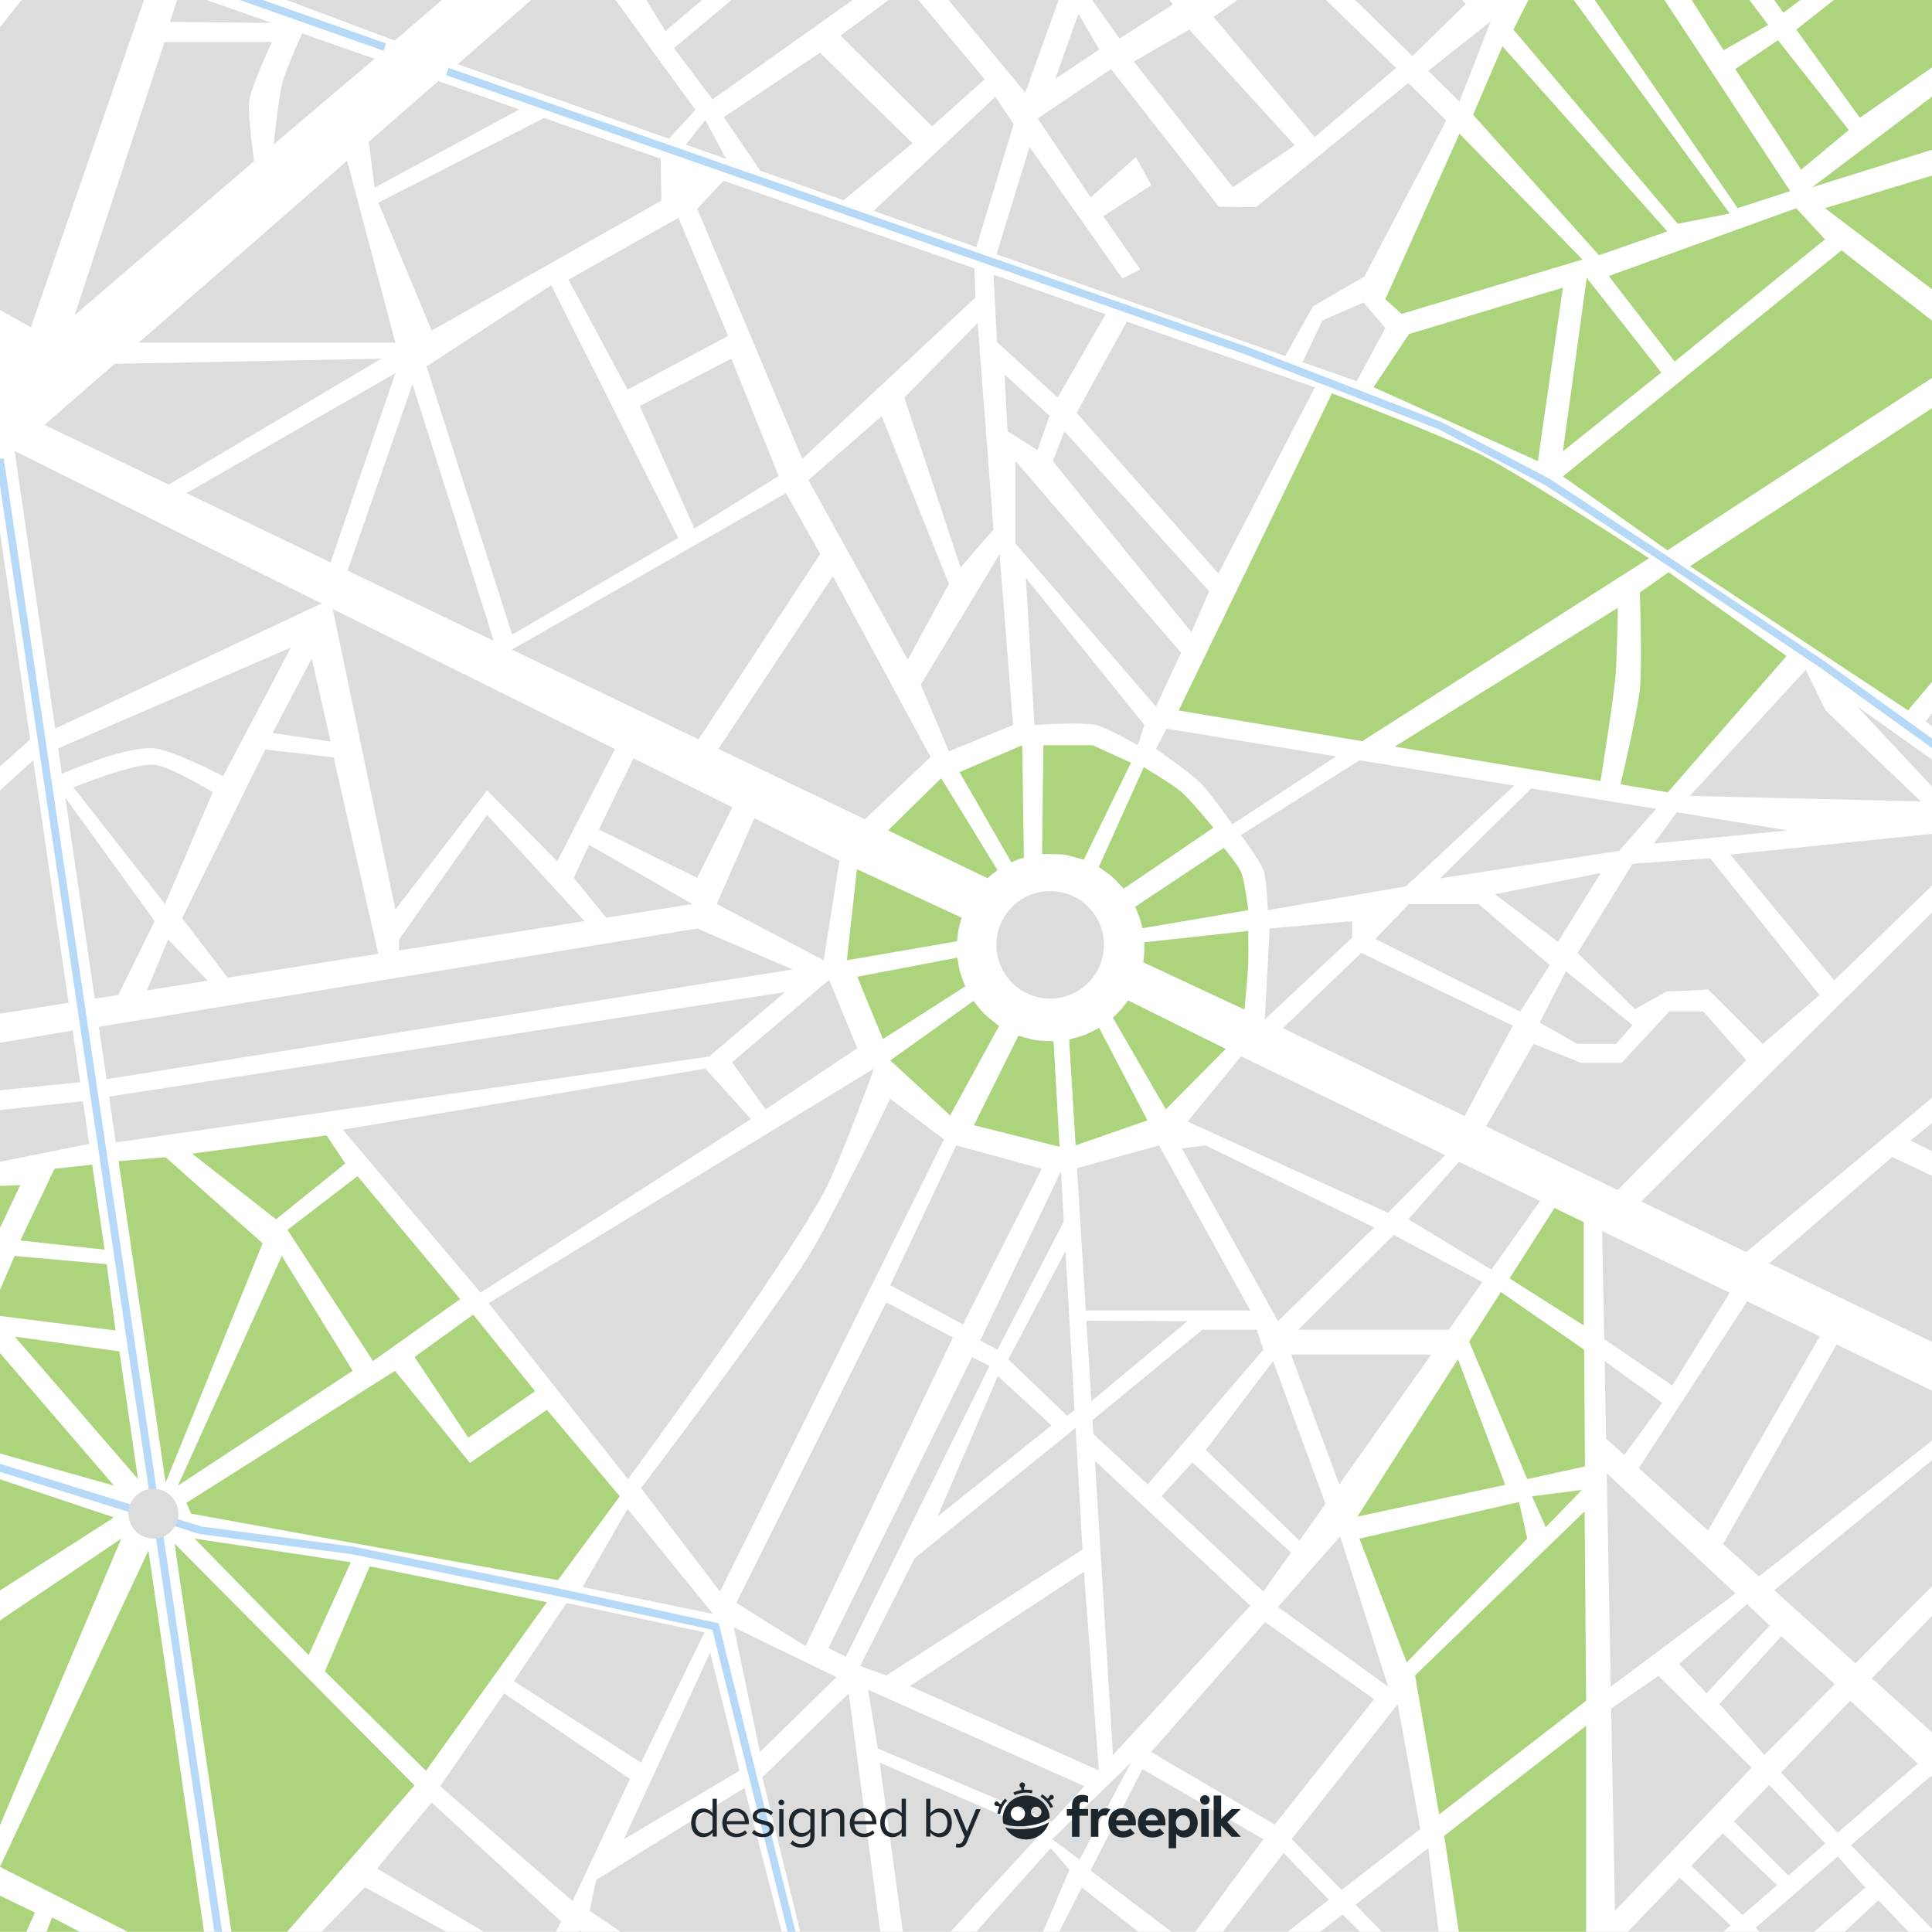 <?xml version="1.0" encoding="utf-8"?>
<!-- Generator: Adobe Illustrator 27.5.0, SVG Export Plug-In . SVG Version: 6.00 Build 0)  -->
<svg version="1.1" xmlns="http://www.w3.org/2000/svg" xmlns:xlink="http://www.w3.org/1999/xlink" x="0px" y="0px"
	 viewBox="0 0 500 500" style="enable-background:new 0 0 500 500;" xml:space="preserve">
<rect x="0" y="0" width="500" height="500" fill="#808080" stroke="none"/>
<g id="BACKGROUND">
	<rect x="0" y="-0.051" style="fill:#FFFFFF;" width="500.003" height="500.027"/>
</g>
<g id="OBJECTS">
	<g>
		<defs>
			<rect id="SVGID_1_" x="0" y="-0.051" width="500.003" height="500.003"/>
		</defs>
		<clipPath id="SVGID_00000173157156530232858840000013961585361885057434_">
			<use xlink:href="#SVGID_1_"  style="overflow:visible;"/>
		</clipPath>
		<g style="clip-path:url(#SVGID_00000173157156530232858840000013961585361885057434_);">
			<polygon style="fill:#DCDCDC;" points="-13.301,-16.897 -13.301,4.184 5.04,-16.897 			"/>
			<polygon style="fill:#DCDCDC;" points="39.031,-5.093 16.002,-13.103 -13.301,23.789 -13.301,72.698 7.991,84.714 			"/>
			<path style="fill:#DCDCDC;" d="M-13.301,79.655v39.422c0,0,13.281-3.795,13.281-19.711C-0.02,84.714-13.301,79.655-13.301,79.655
				z"/>
			<path style="fill:#DCDCDC;" d="M70.392,10.877H42.565L19.322,81.552l46.443-39.843c0,0-1.784-12.292-1.224-15.811
				C65.176,21.918,70.392,10.877,70.392,10.877z"/>
			<polygon style="fill:#DCDCDC;" points="43.977,5.66 70.392,5.938 46.589,-2.379 			"/>
			<path style="fill:#DCDCDC;" d="M78.177,8.658l18.778,6.561l-26.131,22.15c0,0,1.303-12.713,2.415-16.531
				C74.204,17.519,78.177,8.658,78.177,8.658z"/>
			<rect x="29.6" y="-16.897" style="fill:#DCDCDC;" width="10.435" height="2.003"/>
			<polygon style="fill:#DCDCDC;" points="51.305,-16.897 48.906,-9.511 102.135,10.507 124.811,-8.947 116.401,-16.897 			"/>
			<polygon style="fill:#DCDCDC;" points="123.2,-16.897 134.078,-16.897 128.186,-11.842 			"/>
			<polygon style="fill:#DCDCDC;" points="150.827,-11.654 118.446,16.613 173.111,35.893 179.961,28.427 			"/>
			<polygon style="fill:#DCDCDC;" points="201.622,-16.897 156.833,-16.897 172.214,8.031 			"/>
			<polygon style="fill:#DCDCDC;" points="209.528,-16.897 244.47,-16.897 184.388,25.739 174.428,12.458 			"/>
			<polygon style="fill:#DCDCDC;" points="251.624,-16.897 280.044,-16.897 265.34,24 239.568,-7.147 			"/>
			<polygon style="fill:#DCDCDC;" points="241.229,32.696 254.826,20.522 234.746,-3.511 217.512,9.217 			"/>
			<polygon style="fill:#DCDCDC;" points="212.216,13.644 187.313,30.325 196.749,44.18 218.309,51.834 236.169,37.071 			"/>
			<polygon style="fill:#DCDCDC;" points="226.077,54.568 252.674,63.955 262.336,32.116 257.593,25.054 			"/>
			<polygon style="fill:#DCDCDC;" points="182.544,31.062 177.498,37.44 187.942,41.124 			"/>
			<polygon style="fill:#DCDCDC;" points="279.096,3.551 273.088,20.416 284.471,12.827 			"/>
			<polygon style="fill:#DCDCDC;" points="303.55,1.127 289.32,-16.897 281.415,-1.719 289.742,9.981 			"/>
			<polygon style="fill:#DCDCDC;" points="298.28,-16.897 328.637,-16.897 310.191,-2.035 			"/>
			<polygon style="fill:#DCDCDC;" points="333.38,-9.466 314.091,4.421 340.231,35.489 361.313,17.57 			"/>
			<polygon style="fill:#DCDCDC;" points="365.529,14.514 337.702,-12.787 343.077,-16.897 363.315,-16.897 379.337,1.022 			"/>
			<polygon style="fill:#ACD47C;" points="371.537,-16.897 396.94,-16.897 385.978,-2.035 			"/>
			<polygon style="fill:#DCDCDC;" points="385.767,5.554 369.64,18.308 377.703,26.319 			"/>
			<polygon style="fill:#DCDCDC;" points="307.766,7.662 293.431,15.937 319.045,48.454 335.066,37.598 			"/>
			<polygon style="fill:#DCDCDC;" points="266.447,38.019 257.9,65.798 332.617,92.151 339.81,79.259 353.091,71.591 
				374.277,31.194 364.475,21.47 325.053,53.619 315.461,53.514 287.528,17.887 268.555,30.641 282.258,51.09 293.958,40.654 
				297.963,47.927 285.526,55.938 295.117,69.746 290.48,72.065 			"/>
			<polygon style="fill:#ACD47C;" points="377.703,34.593 358.519,77.441 362.736,81.236 409.536,67.164 			"/>
			<polygon style="fill:#ACD47C;" points="388.823,11.984 381.234,29.692 413.805,66.057 431.513,59.891 			"/>
			<polygon style="fill:#ACD47C;" points="400.365,-9.466 391.669,7.662 434.201,57.915 447.64,55.253 			"/>
			<polygon style="fill:#ACD47C;" points="405.425,-10.626 410.801,-16.897 419.655,-16.897 463.293,49.456 449.695,53.883 			"/>
			<polygon style="fill:#ACD47C;" points="427.086,-16.897 440.051,-16.897 457.601,6.45 446.059,13.012 			"/>
			<polygon style="fill:#ACD47C;" points="460.131,10.403 449.063,17.887 466.139,43.922 478.471,33.645 			"/>
			<polygon style="fill:#ACD47C;" points="446.85,-16.897 461.554,3.288 477.206,-8.412 466.771,-16.897 			"/>
			<polygon style="fill:#ACD47C;" points="496.021,-16.897 464.874,7.662 481.317,30.483 515.311,6.793 515.311,-16.897 			"/>
			<polygon style="fill:#ACD47C;" points="515.311,13.881 515.311,33.803 507.247,21.312 			"/>
			<polygon style="fill:#ACD47C;" points="501.555,23.842 468.985,48.454 508.354,36.148 			"/>
			<polygon style="fill:#ACD47C;" points="515.311,40.76 472.305,53.883 515.311,86.453 			"/>
			<polygon style="fill:#ACD47C;" points="433.41,93.568 472.305,61.946 464.874,53.883 416.334,71.433 			"/>
			<polygon style="fill:#ACD47C;" points="476.574,64.792 510.409,91.038 431.513,142.424 404.476,123.293 			"/>
			<polygon style="fill:#ACD47C;" points="404.476,116.81 429.932,96.414 410.643,71.907 			"/>
			<polygon style="fill:#ACD47C;" points="404.476,74.437 397.994,119.34 355.462,100.209 364.633,86.453 			"/>
			<polygon style="fill:#ACD47C;" points="513.413,96.888 437.363,146.535 493.808,183.848 514.14,159.629 			"/>
			<polygon style="fill:#DCDCDC;" points="514.14,166.14 498.393,186.694 508.828,195.074 515.469,195.074 			"/>
			<polygon style="fill:#DCDCDC;" points="467.337,173.349 437.322,205.99 497.128,207.407 472.463,183.848 			"/>
			<polygon style="fill:#DCDCDC;" points="480.515,182.727 501.239,204.877 511.64,204.877 			"/>
			<polygon style="fill:#DCDCDC;" points="447.798,221.162 474.677,253.733 515.469,214.205 			"/>
			<polygon style="fill:#DCDCDC;" points="424.766,310.93 514.14,222.111 514.14,272.39 451.909,324.051 			"/>
			<polygon style="fill:#DCDCDC;" points="514.14,279.188 514.14,304.96 494.44,295.157 			"/>
			<polygon style="fill:#DCDCDC;" points="489.697,299.426 457.887,326.941 514.14,354.134 514.14,310.968 			"/>
			<polygon style="fill:#DCDCDC;" points="433.953,210.211 428.035,218.316 462.661,214.913 			"/>
			<polygon style="fill:#DCDCDC;" points="396.283,204.041 372.696,227.328 419.022,220.214 428.597,209.333 			"/>
			<path style="fill:#DCDCDC;" d="M351.83,196.76l-30.677,19.343c0,0,4.949,6.604,5.85,9.17c0.856,2.438,1.107,10.277,1.107,10.277
				l35.733-6.166l28.016-26.068L351.83,196.76z"/>
			<path style="fill:#ACD47C;" d="M431.835,148.084l-7.437,5.249c0,0,0.619,18.767,0,24.981c-0.616,6.179-5.017,24.677-5.017,24.677
				l12.257,2.049l30.707-35.263L431.835,148.084z"/>
			<path style="fill:#ACD47C;" d="M426.77,144.479c0,0-31.987-20.937-43.322-26.72c-9.33-4.761-38.737-15.969-38.737-15.969
				l-39.679,82.089l47.514,7.942L426.77,144.479z"/>
			<path style="fill:#DCDCDC;" d="M345.762,195.766l-43.896-7.19l-2.69,5.234c0,0,8.968,6.285,11.542,8.854
				c2.384,2.379,8.222,10.672,8.222,10.672L345.762,195.766z"/>
			<path style="fill:#ACD47C;" d="M418.706,157.286l-57.77,35.937l53.271,8.904c0,0,3.248-20.054,3.866-26.974
				C418.471,170.701,418.706,157.286,418.706,157.286z"/>
			<path style="fill:#ACD47C;" d="M296.013,198.553c0,0,7.457,4.446,9.645,6.324c2.378,2.043,8.38,9.328,8.38,9.328l-23.234,15.789
				c0,0-2.282-2.492-3.132-3.225c-0.776-0.669-3.307-2.381-3.307-2.381L296.013,198.553z"/>
			<path style="fill:#ACD47C;" d="M316.726,219.423l-22.958,15.253c0,0,0.812,1.875,1.045,2.518
				c0.279,0.769,0.843,3.028,0.843,3.028l27.394-4.672c0,0-0.897-7.631-1.897-9.961
				C320.404,223.845,316.726,219.423,316.726,219.423z"/>
			<path style="fill:#ACD47C;" d="M322.067,261.284l-26.194-12.249c0,0,0.231-1.876,0.263-2.505
				c0.035-0.666-0.003-2.668-0.003-2.668l26.916-2.936c0,0,0.09,6.405,0,8.538C322.941,252.04,322.067,261.284,322.067,261.284z"/>
			<polygon style="fill:#DCDCDC;" points="328.584,240.293 327.33,263.828 349.929,242.665 349.929,238.396 			"/>
			<polygon style="fill:#DCDCDC;" points="331.998,266.085 352.3,246.618 391.511,265.433 379.029,288.82 			"/>
			<polygon style="fill:#DCDCDC;" points="401.077,249.78 393.409,261.796 355.937,242.981 364.633,233.969 382.657,233.969 			"/>
			<polygon style="fill:#DCDCDC;" points="386.926,231.439 414.279,225.906 403.211,243.772 			"/>
			<polygon style="fill:#DCDCDC;" points="408.271,246.618 423.133,261.164 431.355,256.579 442.106,256.104 456.178,270.176 
				470.882,257.527 442.581,222.111 422.501,223.534 			"/>
			<polygon style="fill:#DCDCDC;" points="451.909,274.366 440.841,261.796 431.987,261.796 419.655,275.077 409.22,275.077 
				396.887,270.176 384.582,291.504 418.658,307.977 			"/>
			<polygon style="fill:#DCDCDC;" points="405.267,251.361 398.468,264.642 408.271,270.176 418.232,270.176 422.501,265.275 			"/>
			<polygon style="fill:#DCDCDC;" points="337.097,93.731 351.112,98.674 358.519,84.925 352.88,78.284 342.234,82.922 			"/>
			<polygon style="fill:#DCDCDC;" points="291.605,83.234 278.621,106.849 315.303,148.432 340.294,100.246 			"/>
			<polygon style="fill:#DCDCDC;" points="286.132,81.321 273.72,102.897 258.015,88.509 257.119,71.076 			"/>
			<polygon style="fill:#DCDCDC;" points="253.008,83.607 234.035,102.897 248.581,146.851 257.119,137.048 			"/>
			<polygon style="fill:#DCDCDC;" points="258.7,143.373 238.304,177.208 245.577,194.442 262.178,187.643 			"/>
			<path style="fill:#DCDCDC;" d="M265.498,149.539l2.214,38.104c0,0,12.078-0.894,15.969,0c2.912,0.669,10.751,5.218,10.751,5.218
				l1.739-5.218L265.498,149.539z"/>
			<polygon style="fill:#DCDCDC;" points="262.811,119.34 262.811,140.685 299.176,182.9 305.658,168.907 			"/>
			<polygon style="fill:#DCDCDC;" points="259.965,96.888 260.755,111.593 268.502,116.494 271.638,107.64 			"/>
			<polygon style="fill:#DCDCDC;" points="275.459,111.593 272.455,119.34 308.346,163.611 312.931,153.017 			"/>
			<path style="fill:#ACD47C;" d="M270.031,192.861h12.754l9.908,4.532l-12.217,25.113c0,0-3.845-1.139-5.165-1.322
				c-1.39-0.193-5.613-0.14-5.613-0.14L270.031,192.861z"/>
			<path style="fill:#ACD47C;" d="M264.55,192.861l-16.233,6.957l13.407,23.354c0,0,1.188-0.516,1.587-0.666
				c0.417-0.157,1.673-0.563,1.673-0.563L264.55,192.861z"/>
			<path style="fill:#ACD47C;" d="M229.832,214.915l13.742-13.517l14.59,23.8c0,0-1.035,0.742-1.358,1.004
				c-0.321,0.261-1.262,1.074-1.262,1.074L229.832,214.915z"/>
			<polygon style="fill:#DCDCDC;" points="228.185,107.693 209.212,124.241 234.931,170.725 245.577,151.12 			"/>
			<polygon style="fill:#DCDCDC;" points="215.536,149.117 185.918,193.804 223.833,212.031 240.833,195.917 			"/>
			<polygon style="fill:#DCDCDC;" points="212.268,143.373 180.799,191.343 132.486,168.117 203.414,127.614 			"/>
			<polygon style="fill:#DCDCDC;" points="207.63,118.76 252.428,77.019 252.197,69.464 187.257,46.772 180.436,54.041 			"/>
			<polygon style="fill:#DCDCDC;" points="175.587,56.36 147.127,72.382 162.411,100.841 188.447,86.928 			"/>
			<polygon style="fill:#DCDCDC;" points="165.573,105.057 179.698,136.785 201.517,123.187 189.29,92.83 			"/>
			<polygon style="fill:#DCDCDC;" points="97.903,52.46 111.711,85.557 171.16,51.933 170.982,41.086 140.788,30.535 			"/>
			<polygon style="fill:#DCDCDC;" points="96.954,48.56 95.442,36.694 113.442,20.98 134.427,28.313 			"/>
			<polygon style="fill:#DCDCDC;" points="142.648,73.805 110.393,94.833 132.529,164.243 175.534,139.209 			"/>
			<polygon style="fill:#DCDCDC;" points="89.831,41.592 102.33,88.667 35.905,88.667 			"/>
			<polygon style="fill:#DCDCDC;" points="29.676,94.163 11.514,109.959 43.671,125.419 98.693,92.83 			"/>
			<polygon style="fill:#DCDCDC;" points="48.256,127.614 85.549,145.551 102.33,96.572 			"/>
			<polygon style="fill:#DCDCDC;" points="106.757,99.418 89.946,147.665 127.785,165.857 			"/>
			<polygon style="fill:#DCDCDC;" points="14.287,188.571 83.229,156.171 3.767,116.722 			"/>
			<polygon style="fill:#DCDCDC;" points="-13.301,210.147 7.821,191.366 -2.287,122.007 -14.144,132.358 			"/>
			<polygon style="fill:#DCDCDC;" points="8.602,196.727 -13.301,216.682 -13.301,253.364 -1.058,262.497 17.754,259.519 			"/>
			<path style="fill:#DCDCDC;" d="M75.293,167.563l-60.259,26.11l0.969,6.62c0,0,15.729-7.145,23.715-6.642
				c4.893,0.308,18.024,7.22,18.024,7.22L75.293,167.563z"/>
			<path style="fill:#DCDCDC;" d="M19.006,203.77c0,0,15.47-6.297,20.87-5.85c4.177,0.345,15.178,7.115,15.178,7.115l-12.359,28.934
				L19.006,203.77z"/>
			<polygon style="fill:#DCDCDC;" points="16.903,206.434 24.519,258.448 30.608,257.485 40.035,238.396 			"/>
			<polygon style="fill:#DCDCDC;" points="43.513,243.139 38.001,256.314 53.771,253.818 			"/>
			<polygon style="fill:#DCDCDC;" points="80.669,170.409 70.55,189.699 85.57,191.912 			"/>
			<polygon style="fill:#DCDCDC;" points="68.653,193.967 47.15,237.606 58.892,253.008 97.895,246.834 86.361,196.023 			"/>
			<polygon style="fill:#DCDCDC;" points="86.1,157.596 102.33,235.392 126.046,204.561 144.229,222.901 159.146,193.86 			"/>
			<polygon style="fill:#DCDCDC;" points="126.046,210.885 103.278,243.139 103.278,245.982 151.279,238.384 			"/>
			<polygon style="fill:#DCDCDC;" points="163.952,196.246 154.98,214.68 180.436,227.17 189.524,208.941 			"/>
			<polygon style="fill:#DCDCDC;" points="152.45,218.632 148.498,227.17 156.879,237.498 179.171,233.969 			"/>
			<polygon style="fill:#DCDCDC;" points="195.21,211.764 185.495,233.969 213.164,248.515 217.265,222.713 			"/>
			<polygon style="fill:#DCDCDC;" points="221.86,271.283 214.587,253.575 189.448,274.919 198.144,287.094 			"/>
			<path style="fill:#ACD47C;" d="M248.875,237.494c0,0-0.627,2.157-0.774,2.89c-0.159,0.795-0.428,3.213-0.428,3.213l-28.5,4.917
				l2.601-23.564L248.875,237.494z"/>
			<path style="fill:#ACD47C;" d="M221.86,252.784l6.641,16.127l21.296-13.625c0,0-1.095-2.81-1.357-3.779
				c-0.244-0.903-0.683-3.678-0.683-3.678L221.86,252.784z"/>
			<path style="fill:#ACD47C;" d="M230.398,274.445l21.535-15.406c0,0,2.022,2.583,2.798,3.349c0.879,0.868,3.831,3.123,3.831,3.123
				l-12.669,23.163L230.398,274.445z"/>
			<path style="fill:#ACD47C;" d="M263.564,268.03c0,0,3.248,0.963,4.36,1.144c1.171,0.19,4.735,0.311,4.735,0.311l1.555,27.31
				l-22.156-5.591L263.564,268.03z"/>
			<path style="fill:#ACD47C;" d="M278.376,296.422l18.586-6.482l-12.513-23.936c0,0-2.702,1.437-3.65,1.809
				c-0.995,0.39-4.101,1.21-4.101,1.21L278.376,296.422z"/>
			<path style="fill:#ACD47C;" d="M301.705,287.094l15.513-15.638l-25.266-12.553c0,0-1.306,1.757-1.787,2.305
				c-0.504,0.574-2.153,2.169-2.153,2.169L301.705,287.094z"/>
			<path style="fill:#DCDCDC;" d="M226.182,276.553l-99.714,60.714l36.049,45.535c0,0,40.175-54.557,50.806-74.417
				C217.373,300.819,226.182,276.553,226.182,276.553z"/>
			<path style="fill:#DCDCDC;" d="M230.398,284.353l13.914,10.541l-57.973,117.001l-20.449-26.773c0,0,33.866-44.619,43.638-60.503
				C215.469,314.961,230.398,284.353,230.398,284.353z"/>
			<polygon style="fill:#DCDCDC;" points="194.349,289.623 182.544,276.553 88.732,292.364 124.36,334.526 			"/>
			<polygon style="fill:#ACD47C;" points="119.089,336.213 96.532,352.235 74.397,318.294 92.527,304.38 			"/>
			<polygon style="fill:#ACD47C;" points="89.353,301.095 71.446,315.553 49.728,298.574 84.516,293.84 			"/>
			<polygon style="fill:#ACD47C;" points="72.921,325.04 46.043,384.489 91.262,354.764 			"/>
			<polygon style="fill:#ACD47C;" points="102.224,354.764 48.256,388.916 49.444,391.736 144.387,408.943 160.409,387.23 
				141.541,364.883 121.619,378.586 			"/>
			<polygon style="fill:#ACD47C;" points="122.462,340.218 107.284,351.181 121.197,372.051 138.484,360.035 			"/>
			<polygon style="fill:#ACD47C;" points="141.541,414.635 110.235,458.273 84.095,432.554 95.689,405.359 			"/>
			<polygon style="fill:#ACD47C;" points="50.365,398.192 79.878,428.338 90.786,404.3 			"/>
			<polygon style="fill:#ACD47C;" points="67.969,321.758 42.834,299.469 30.679,300.514 42.861,383.713 			"/>
			<polygon style="fill:#ACD47C;" points="23.857,301.399 14.105,302.483 5.251,321.034 27.066,323.416 			"/>
			<polygon style="fill:#ACD47C;" points="3.775,325.04 -2.76,340.218 29.896,344.329 27.613,327.168 			"/>
			<polygon style="fill:#ACD47C;" points="-13.301,307.543 5.251,306.699 -13.301,345.91 			"/>
			<polygon style="fill:#ACD47C;" points="-5.29,344.013 -14.566,361.3 -14.566,372.051 29.494,384.489 			"/>
			<polygon style="fill:#ACD47C;" points="-14.566,377.954 -14.566,420.959 29.494,392.711 			"/>
			<polygon style="fill:#ACD47C;" points="31.391,398.192 -13.301,428.338 -13.301,477.668 -4.025,481.884 			"/>
			<polygon style="fill:#ACD47C;" points="38.411,401.261 -0.02,483.149 54.37,510.765 			"/>
			<polygon style="fill:#ACD47C;" points="45.167,399.457 61.959,514.138 107.284,462.068 			"/>
			<polygon style="fill:#ACD47C;" points="-13.301,484.203 -13.301,511.609 1.667,511.609 9.045,494.955 			"/>
			<polygon style="fill:#ACD47C;" points="13.472,496.219 7.464,511.609 42.986,511.609 			"/>
			<polygon style="fill:#DCDCDC;" points="27.572,279.297 205.101,250.887 180.436,240.293 25.585,265.726 			"/>
			<polygon style="fill:#DCDCDC;" points="28.231,283.799 29.967,295.652 183.545,273.417 203.203,256.737 			"/>
			<polygon style="fill:#DCDCDC;" points="-13.301,288.675 21.465,284.986 23.075,296.033 -13.301,303.326 			"/>
			<polygon style="fill:#DCDCDC;" points="-13.301,272.113 -13.301,283.51 20.747,280.062 18.799,266.689 			"/>
			<polygon style="fill:#DCDCDC;" points="150.757,410.717 184.547,417.692 162.411,390.497 			"/>
			<polygon style="fill:#DCDCDC;" points="146.6,414.846 133.003,435.084 165.89,456.165 182.333,422.435 			"/>
			<polygon style="fill:#DCDCDC;" points="163.044,460.381 148.181,492.003 113.924,462.279 130.473,438.246 			"/>
			<polygon style="fill:#DCDCDC;" points="111.711,466.495 97.587,483.571 139.538,508.447 145.23,497.273 			"/>
			<polygon style="fill:#DCDCDC;" points="94.424,488.419 72.711,510.765 135.322,510.765 			"/>
			<polygon style="fill:#DCDCDC;" points="150.079,499.592 143.754,511.609 164.836,511.609 			"/>
			<polygon style="fill:#DCDCDC;" points="192.663,462.7 154.295,486.522 152.608,494.533 177.906,511.609 205.101,510.765 			"/>
			<polygon style="fill:#DCDCDC;" points="183.793,427.65 161.463,475.981 191.398,458.273 			"/>
			<polygon style="fill:#DCDCDC;" points="189.922,421.17 196.668,453.425 216.485,434.03 			"/>
			<polygon style="fill:#DCDCDC;" points="197.301,459.96 219.647,438.246 229.344,511.609 209.949,511.609 			"/>
			<polygon style="fill:#DCDCDC;" points="227.658,456.165 235.247,511.609 269.561,474.297 			"/>
			<polygon style="fill:#DCDCDC;" points="271.928,478.282 242.204,511.609 264.971,511.609 276.777,483.887 			"/>
			<polygon style="fill:#DCDCDC;" points="279.969,488.485 268.134,511.609 305.447,511.609 305.447,508.447 			"/>
			<polygon style="fill:#DCDCDC;" points="326.95,475.981 295.662,457.827 282.226,484.076 307.134,502.965 			"/>
			<polygon style="fill:#DCDCDC;" points="332.22,479.565 343.909,491.664 317.975,511.729 311.35,506.549 			"/>
			<polygon style="fill:#DCDCDC;" points="347.429,495.491 326.107,512.015 364.053,511.609 			"/>
			<polygon style="fill:#DCDCDC;" points="373.75,511.609 369.636,478.282 350.804,492.922 368.902,511.609 			"/>
			<polygon style="fill:#DCDCDC;" points="361.734,440.987 334.281,475.967 347.208,489.113 367.567,473.362 			"/>
			<polygon style="fill:#DCDCDC;" points="327.386,419.792 297.914,453.428 329.901,472.187 355.621,439.743 			"/>
			<polygon style="fill:#ACD47C;" points="3.828,345.91 30.904,349.752 35.721,382.802 			"/>
			<polygon style="fill:#DCDCDC;" points="280.522,406.757 235.458,436.349 284.379,458.185 			"/>
			<polygon style="fill:#DCDCDC;" points="283.374,378.075 288.035,454.21 323.577,415.562 			"/>
			<polygon style="fill:#DCDCDC;" points="346.831,397.599 330.745,415.9 359.257,436.532 			"/>
			<polygon style="fill:#ACD47C;" points="364.053,430.235 395.253,398.192 393.145,388.705 351.826,398.192 			"/>
			<polygon style="fill:#ACD47C;" points="377.32,351.749 351.299,392.5 389.561,384.278 			"/>
			<polygon style="fill:#DCDCDC;" points="370.414,350.548 334.118,350.548 346.591,384.173 			"/>
			<polygon style="fill:#DCDCDC;" points="329.48,352.235 312.062,375.24 336.292,398.71 343.028,389.202 			"/>
			<polygon style="fill:#DCDCDC;" points="280.151,401.029 278.357,369.52 236.723,403.251 222.598,431.184 229.344,433.608 			"/>
			<polygon style="fill:#DCDCDC;" points="275.751,323.764 278.098,364.98 276.144,366.359 260.938,351.798 			"/>
			<polygon style="fill:#DCDCDC;" points="258.225,356.135 272.139,368.889 242.625,392.5 			"/>
			<polygon style="fill:#DCDCDC;" points="247.474,296.422 269.609,302.483 249.213,342.748 230.398,332.629 			"/>
			<polygon style="fill:#DCDCDC;" points="229.344,337.056 246.631,346.121 208.474,426.019 190.555,414.846 			"/>
			<g>
				<polygon style="fill:#DCDCDC;" points="258.151,349.286 253.66,346.962 274.575,303.115 275.316,316.12 				"/>
			</g>
			<g>
				
					<rect x="193.082" y="387.336" transform="matrix(0.443 -0.897 0.897 0.443 -218.586 428.113)" style="fill:#DCDCDC;" width="83.909" height="5.058"/>
			</g>
			<polygon style="fill:#DCDCDC;" points="272.139,471.554 280.631,462.26 224.655,437.297 227.188,452.511 			"/>
			<polygon style="fill:#DCDCDC;" points="330.745,341.905 355.621,317.661 311.982,296.422 305.869,297.213 			"/>
			<polygon style="fill:#DCDCDC;" points="323.577,339.164 280.992,339.164 278.737,302.326 299.966,296.422 			"/>
			<polygon style="fill:#DCDCDC;" points="321.187,273.376 307.345,290.256 359.204,313.867 374.021,298.941 			"/>
			<polygon style="fill:#DCDCDC;" points="360.68,319.585 336.015,344.118 374.97,344.118 383.602,331.786 			"/>
			<polygon style="fill:#DCDCDC;" points="364.475,315.553 385.978,328.582 398.564,310.817 377.589,300.667 			"/>
			<polygon style="fill:#ACD47C;" points="388.419,334.367 380.213,347.219 395.253,382.802 410.181,379.507 409.976,349.305 			"/>
			<polygon style="fill:#ACD47C;" points="409.878,343.038 409.878,316.291 402.302,312.626 390.666,330.848 			"/>
			<polygon style="fill:#ACD47C;" points="400.049,395.24 409.378,385.596 396.479,387.23 			"/>
			<polygon style="fill:#DCDCDC;" points="297.015,384.173 326.95,349.286 325.264,344.118 311.192,344.118 282.728,367.522 
				282.948,371.111 			"/>
			<polygon style="fill:#DCDCDC;" points="282.442,362.646 307.345,341.905 281.154,341.809 			"/>
			<polygon style="fill:#DCDCDC;" points="326.95,411.895 334.109,401.79 308.583,378.481 300.599,387.23 			"/>
			<polygon style="fill:#ACD47C;" points="366.214,433.608 372.459,469.577 410.484,440.158 410.1,391.13 			"/>
			<polygon style="fill:#ACD47C;" points="373.75,475.093 410.484,446.626 410.484,511.609 379.337,511.609 			"/>
			<polygon style="fill:#DCDCDC;" points="414.648,318.599 415.173,346.581 432.778,358.559 447.659,334.572 			"/>
			<polygon style="fill:#DCDCDC;" points="415.28,352.235 415.657,372.331 420.353,376.563 430.211,363.057 			"/>
			<polygon style="fill:#DCDCDC;" points="452.176,336.758 424.121,379.96 442.027,396.099 470.957,345.846 			"/>
			<polygon style="fill:#DCDCDC;" points="475.315,347.954 445.919,399.606 455.214,407.984 510.199,364.834 			"/>
			<polygon style="fill:#DCDCDC;" points="459.158,411.539 480.17,430.477 514.14,396.294 513.757,366.556 			"/>
			<polygon style="fill:#DCDCDC;" points="484.435,434.321 514.14,403.462 514.14,461.094 			"/>
			<polygon style="fill:#DCDCDC;" points="415.825,381.289 416.863,436.532 449.133,412.378 			"/>
			<polygon style="fill:#DCDCDC;" points="429.194,433.714 416.968,442.161 417.952,494.533 453.33,457.484 			"/>
			<polygon style="fill:#DCDCDC;" points="418.115,503.216 418.272,511.609 432.27,511.776 447.886,498.28 434.714,485.972 			"/>
			<polygon style="fill:#DCDCDC;" points="499.736,459.609 479.034,477.548 512.043,511.609 514.14,511.609 514.039,472.96 			"/>
			<polygon style="fill:#DCDCDC;" points="496.32,456.422 475.573,474.295 460.93,458.738 478.854,440.118 			"/>
			<polygon style="fill:#DCDCDC;" points="456.624,454.17 474.82,435.86 461.025,423.459 445.005,440.987 			"/>
			<polygon style="fill:#DCDCDC;" points="441.632,438.246 458.02,420.673 452.113,415.159 434.57,430.617 			"/>
			<polygon style="fill:#DCDCDC;" points="486.113,491.792 464.821,511.609 505.086,511.609 			"/>
			<polygon style="fill:#DCDCDC;" points="450.934,501.815 439.418,511.776 460.183,511.609 			"/>
			<polygon style="fill:#DCDCDC;" points="445.829,474.426 437.701,482.87 450.945,495.636 459.9,487.897 			"/>
			<polygon style="fill:#DCDCDC;" points="448.756,471.385 462.828,485.366 472.407,477.089 457.852,461.936 			"/>
			<polygon style="fill:#DCDCDC;" points="454.366,498.874 475.629,480.457 482.74,488.525 461.712,506.655 			"/>
			<circle style="fill:#DCDCDC;" cx="271.783" cy="244.517" r="13.914"/>
			<line style="fill:none;stroke:#B6D9F7;stroke-width:2;stroke-miterlimit:10;" x1="-0.02" y1="118.76" x2="58.586" y2="514.138"/>
			
				<line style="fill:none;stroke:#B6D9F7;stroke-width:2;stroke-miterlimit:10;" x1="48.256" y1="-18.373" x2="44.351" y2="-7.279"/>
			<polyline style="fill:none;stroke:#B6D9F7;stroke-width:2;stroke-miterlimit:10;" points="-17.833,374.317 51.893,396.031 
				91.262,401.261 143.596,411.895 185.179,420.959 208.263,513.611 			"/>
			<polyline style="fill:none;stroke:#B6D9F7;stroke-width:2;stroke-miterlimit:10;" points="115.769,18.519 322.469,90.722 
				372.591,110.117 400.524,124.768 434.043,146.805 471.673,171.99 519,206.036 			"/>
			
				<line style="fill:none;stroke:#B6D9F7;stroke-width:2;stroke-miterlimit:10;" x1="12.865" y1="-18.373" x2="99.578" y2="12.182"/>
			<circle style="fill:#DCDCDC;" cx="39.692" cy="391.736" r="6.456"/>
			<polygon style="fill:#DCDCDC;" points="272.297,475.981 279.393,481.276 292.693,456.165 			"/>
		</g>
	</g>
</g>
<g id="DESIGNED_BY_FREEPIK">
	<g>
		<g id="XMLID_319_">
			<g id="XMLID_338_">
				<path id="XMLID_346_" style="fill:#1D262D;" d="M260.104,465.465c-0.432,0.443-0.803,0.931-1.108,1.453l-0.465-0.241
					c-0.067-0.298-0.349-0.503-0.659-0.466c-0.331,0.039-0.568,0.339-0.529,0.67s0.339,0.568,0.67,0.529
					c0.065-0.008,0.127-0.026,0.184-0.052l0.451,0.234c-0.251,0.554-0.433,1.139-0.539,1.744l0.746,0.132
					c0.23-1.306,0.85-2.507,1.792-3.473L260.104,465.465z"/>
				<path id="XMLID_345_" style="fill:#1D262D;" d="M265.592,463.163c-0.171,0-0.341,0.006-0.51,0.017l-0.074-0.626
					c0.188-0.149,0.296-0.389,0.266-0.645c-0.046-0.393-0.402-0.674-0.795-0.628s-0.674,0.402-0.628,0.795
					c0.03,0.254,0.189,0.461,0.405,0.564l0.073,0.624c-0.714,0.116-1.403,0.332-2.06,0.646l0.327,0.684
					c0.934-0.447,1.942-0.673,2.995-0.673c0.496,0,0.993,0.053,1.475,0.158l0.161-0.741
					C266.693,463.222,266.142,463.163,265.592,463.163z"/>
				<path id="XMLID_344_" style="fill:#1D262D;" d="M272.194,465.711c0.331-0.04,0.566-0.341,0.525-0.672
					c-0.04-0.331-0.341-0.566-0.672-0.526c-0.309,0.038-0.535,0.304-0.53,0.609l-0.416,0.363c-0.418-0.43-0.89-0.813-1.408-1.139
					l-0.404,0.641c1.134,0.715,2.021,1.726,2.563,2.925l0.691-0.313c-0.251-0.554-0.568-1.072-0.942-1.545l0.402-0.351
					C272.065,465.716,272.129,465.719,272.194,465.711z"/>
				<path id="XMLID_343_" style="fill:#1D262D;" d="M265.044,473.372c-0.386,0.023-0.775,0.035-1.157,0.035
					c-0.88,0-1.733-0.061-2.478-0.179c-0.39-0.062-0.846-0.155-1.27-0.292c1.046,1.861,3.069,3.125,5.388,3.125
					c2.855,0,5.262-1.916,5.95-4.504c-0.682,0.449-1.505,0.825-2.459,1.123C267.839,473.047,266.464,473.286,265.044,473.372z"/>
				<path id="XMLID_339_" style="fill:#1D262D;" d="M265.592,464.68c-3.352,0-6.08,2.666-6.08,5.943
					c0,0.426,0.046,0.849,0.137,1.261c0.674,0.483,2.706,0.89,5.348,0.731c2.879-0.173,5.297-0.957,6.672-2.159
					c-0.005-0.195-0.021-0.39-0.045-0.582C271.244,466.913,268.65,464.68,265.592,464.68z M263.432,471.194
					c-1.02,0-1.85-0.83-1.85-1.85c0-1.02,0.83-1.85,1.85-1.85c1.02,0,1.85,0.83,1.85,1.85
					C265.282,470.365,264.452,471.194,263.432,471.194z M268.17,470.286c-0.75,0-1.36-0.61-1.36-1.36s0.61-1.361,1.36-1.361
					c0.75,0,1.361,0.61,1.361,1.361S268.92,470.286,268.17,470.286z"/>
			</g>
			<path id="XMLID_336_" style="fill:#1D262D;" d="M281.595,466.547c-0.295-0.116-0.806-0.309-1.382-0.237
				c-0.551,0.069-0.844,0.341-0.844,1.007v0.866h2.228v1.717h-2.228v5.455h-1.932v-5.455h-1.34v-1.717h1.34v-0.888
				c0-1.68,0.896-2.783,2.568-2.783c0.642,0,1.157,0.122,1.59,0.308L281.595,466.547z"/>
			<path id="XMLID_334_" style="fill:#1D262D;" d="M286.298,469.879c-0.177-0.03-0.358-0.046-0.526-0.046
				c-0.896,0-1.51,0.548-1.51,1.614v3.908h-1.932v-7.172h1.873v0.785c0.451-0.673,1.14-0.977,2.021-0.977
				c0.414,0,0.848,0.128,1.094,0.337L286.298,469.879z"/>
			<path id="XMLID_331_" style="fill:#1D262D;" d="M293.965,471.757c0,0.222-0.015,0.489-0.037,0.651h-5.085
				c0.207,1.036,0.933,1.488,1.843,1.488c0.622,0,1.295-0.252,1.813-0.688l1.132,1.243c-0.814,0.748-1.85,1.088-3.057,1.088
				c-2.198,0-3.723-1.495-3.723-3.753c0-2.258,1.48-3.797,3.627-3.797C292.544,467.99,293.958,469.522,293.965,471.757z
				 M288.851,471.091h3.175c-0.177-0.918-0.733-1.436-1.562-1.436C289.554,469.655,289.021,470.203,288.851,471.091z"/>
			<path id="XMLID_328_" style="fill:#1D262D;" d="M301.618,471.757c0,0.222-0.015,0.489-0.037,0.651h-5.085
				c0.207,1.036,0.932,1.488,1.843,1.488c0.622,0,1.295-0.252,1.813-0.688l1.132,1.243c-0.814,0.748-1.85,1.088-3.057,1.088
				c-2.198,0-3.723-1.495-3.723-3.753c0-2.258,1.48-3.797,3.627-3.797C300.197,467.99,301.611,469.522,301.618,471.757z
				 M296.504,471.091h3.175c-0.178-0.918-0.733-1.436-1.562-1.436C297.207,469.655,296.674,470.203,296.504,471.091z"/>
			<path id="XMLID_325_" style="fill:#1D262D;" d="M309.964,471.764c0,2.154-1.495,3.775-3.471,3.775
				c-0.962,0-1.643-0.378-2.109-0.933v3.708h-1.924v-10.133h1.887v0.792c0.466-0.585,1.155-0.984,2.139-0.984
				C308.469,467.99,309.964,469.61,309.964,471.764z M304.287,471.764c0,1.132,0.747,1.976,1.843,1.976
				c1.14,0,1.85-0.881,1.85-1.976c0-1.095-0.71-1.976-1.85-1.976C305.035,469.788,304.287,470.632,304.287,471.764z"/>
			<path id="XMLID_322_" style="fill:#1D262D;" d="M313.068,465.836c0,0.696-0.54,1.229-1.236,1.229
				c-0.696,0-1.229-0.533-1.229-1.229c0-0.696,0.533-1.243,1.229-1.243C312.527,464.592,313.068,465.14,313.068,465.836z
				 M312.809,475.354h-1.932v-7.172h1.932V475.354z"/>
			<path id="XMLID_320_" style="fill:#1D262D;" d="M316.032,470.736l2.702-2.554h2.368l-3.479,3.375l3.501,3.797h-2.376
				l-2.716-2.901v2.901H314.1v-10.658h1.932V470.736z"/>
		</g>
		<g>
			<path style="fill:#1D262D;" d="M184.412,475.289v-1.055c-0.527,0.718-1.391,1.23-2.388,1.23c-1.846,0-3.149-1.406-3.149-3.706
				c0-2.256,1.289-3.721,3.149-3.721c0.952,0,1.816,0.469,2.388,1.245v-3.765h1.099v9.77H184.412z M184.412,473.37v-3.208
				c-0.395-0.615-1.245-1.143-2.124-1.143c-1.421,0-2.27,1.172-2.27,2.739c0,1.567,0.85,2.724,2.27,2.724
				C183.168,474.483,184.017,473.986,184.412,473.37z"/>
			<path style="fill:#1D262D;" d="M186.932,471.744c0-2.051,1.465-3.706,3.486-3.706c2.139,0,3.398,1.67,3.398,3.794v0.279h-5.727
				c0.088,1.333,1.025,2.446,2.549,2.446c0.805,0,1.626-0.322,2.182-0.894l0.527,0.718c-0.703,0.703-1.655,1.084-2.812,1.084
				C188.44,475.465,186.932,473.956,186.932,471.744z M190.403,468.947c-1.509,0-2.256,1.274-2.314,2.358h4.643
				C192.718,470.25,192.015,468.947,190.403,468.947z"/>
			<path style="fill:#1D262D;" d="M194.607,474.351l0.571-0.791c0.469,0.542,1.362,1.011,2.329,1.011c1.084,0,1.67-0.513,1.67-1.216
				c0-1.714-4.38-0.659-4.38-3.281c0-1.098,0.952-2.036,2.636-2.036c1.201,0,2.051,0.454,2.622,1.026l-0.513,0.762
				c-0.424-0.513-1.201-0.894-2.109-0.894c-0.967,0-1.567,0.483-1.567,1.113c0,1.552,4.38,0.527,4.38,3.281
				c0,1.187-0.952,2.138-2.783,2.138C196.306,475.465,195.325,475.113,194.607,474.351z"/>
			<path style="fill:#1D262D;" d="M201.477,466.471c0-0.41,0.337-0.747,0.732-0.747c0.41,0,0.747,0.337,0.747,0.747
				c0,0.41-0.337,0.732-0.747,0.732C201.814,467.203,201.477,466.881,201.477,466.471z M201.667,475.289v-7.075h1.099v7.075H201.667
				z"/>
			<path style="fill:#1D262D;" d="M204.582,477.105l0.556-0.82c0.586,0.703,1.289,0.967,2.3,0.967c1.172,0,2.27-0.571,2.27-2.124
				v-1.011c-0.513,0.718-1.377,1.26-2.373,1.26c-1.845,0-3.149-1.377-3.149-3.662c0-2.27,1.289-3.677,3.149-3.677
				c0.952,0,1.802,0.469,2.373,1.245v-1.069h1.098v6.87c0,2.344-1.641,3.076-3.369,3.076
				C206.237,478.16,205.417,477.926,204.582,477.105z M209.709,473.253v-3.091c-0.381-0.615-1.23-1.143-2.109-1.143
				c-1.421,0-2.27,1.128-2.27,2.695c0,1.553,0.849,2.695,2.27,2.695C208.478,474.41,209.328,473.868,209.709,473.253z"/>
			<path style="fill:#1D262D;" d="M217.413,475.289v-4.629c0-1.245-0.63-1.641-1.582-1.641c-0.865,0-1.685,0.527-2.095,1.099v5.17
				h-1.099v-7.075h1.099v1.025c0.498-0.586,1.465-1.201,2.519-1.201c1.48,0,2.256,0.747,2.256,2.285v4.966H217.413z"/>
			<path style="fill:#1D262D;" d="M219.932,471.744c0-2.051,1.465-3.706,3.486-3.706c2.139,0,3.398,1.67,3.398,3.794v0.279h-5.727
				c0.088,1.333,1.025,2.446,2.549,2.446c0.806,0,1.626-0.322,2.183-0.894l0.527,0.718c-0.703,0.703-1.655,1.084-2.812,1.084
				C221.441,475.465,219.932,473.956,219.932,471.744z M223.404,468.947c-1.509,0-2.256,1.274-2.314,2.358h4.643
				C225.718,470.25,225.015,468.947,223.404,468.947z"/>
			<path style="fill:#1D262D;" d="M233.35,475.289v-1.055c-0.527,0.718-1.392,1.23-2.388,1.23c-1.846,0-3.149-1.406-3.149-3.706
				c0-2.256,1.289-3.721,3.149-3.721c0.952,0,1.817,0.469,2.388,1.245v-3.765h1.098v9.77H233.35z M233.35,473.37v-3.208
				c-0.396-0.615-1.245-1.143-2.124-1.143c-1.421,0-2.27,1.172-2.27,2.739c0,1.567,0.849,2.724,2.27,2.724
				C232.105,474.483,232.954,473.986,233.35,473.37z"/>
			<path style="fill:#1D262D;" d="M239.692,475.289v-9.77h1.098v3.765c0.572-0.776,1.421-1.245,2.388-1.245
				c1.845,0,3.149,1.465,3.149,3.721c0,2.299-1.304,3.706-3.149,3.706c-0.996,0-1.86-0.513-2.388-1.23v1.055H239.692z
				 M242.9,474.483c1.436,0,2.285-1.157,2.285-2.724c0-1.568-0.85-2.739-2.285-2.739c-0.864,0-1.728,0.527-2.109,1.143v3.208
				C241.171,473.986,242.036,474.483,242.9,474.483z"/>
			<path style="fill:#1D262D;" d="M247.528,477.061c0.161,0.073,0.425,0.117,0.601,0.117c0.483,0,0.805-0.161,1.055-0.747
				l0.469-1.069l-2.959-7.148h1.187l2.358,5.8l2.344-5.8h1.201l-3.545,8.51c-0.425,1.025-1.143,1.421-2.08,1.435
				c-0.234,0-0.601-0.044-0.805-0.103L247.528,477.061z"/>
		</g>
	</g>
</g>
</svg>

